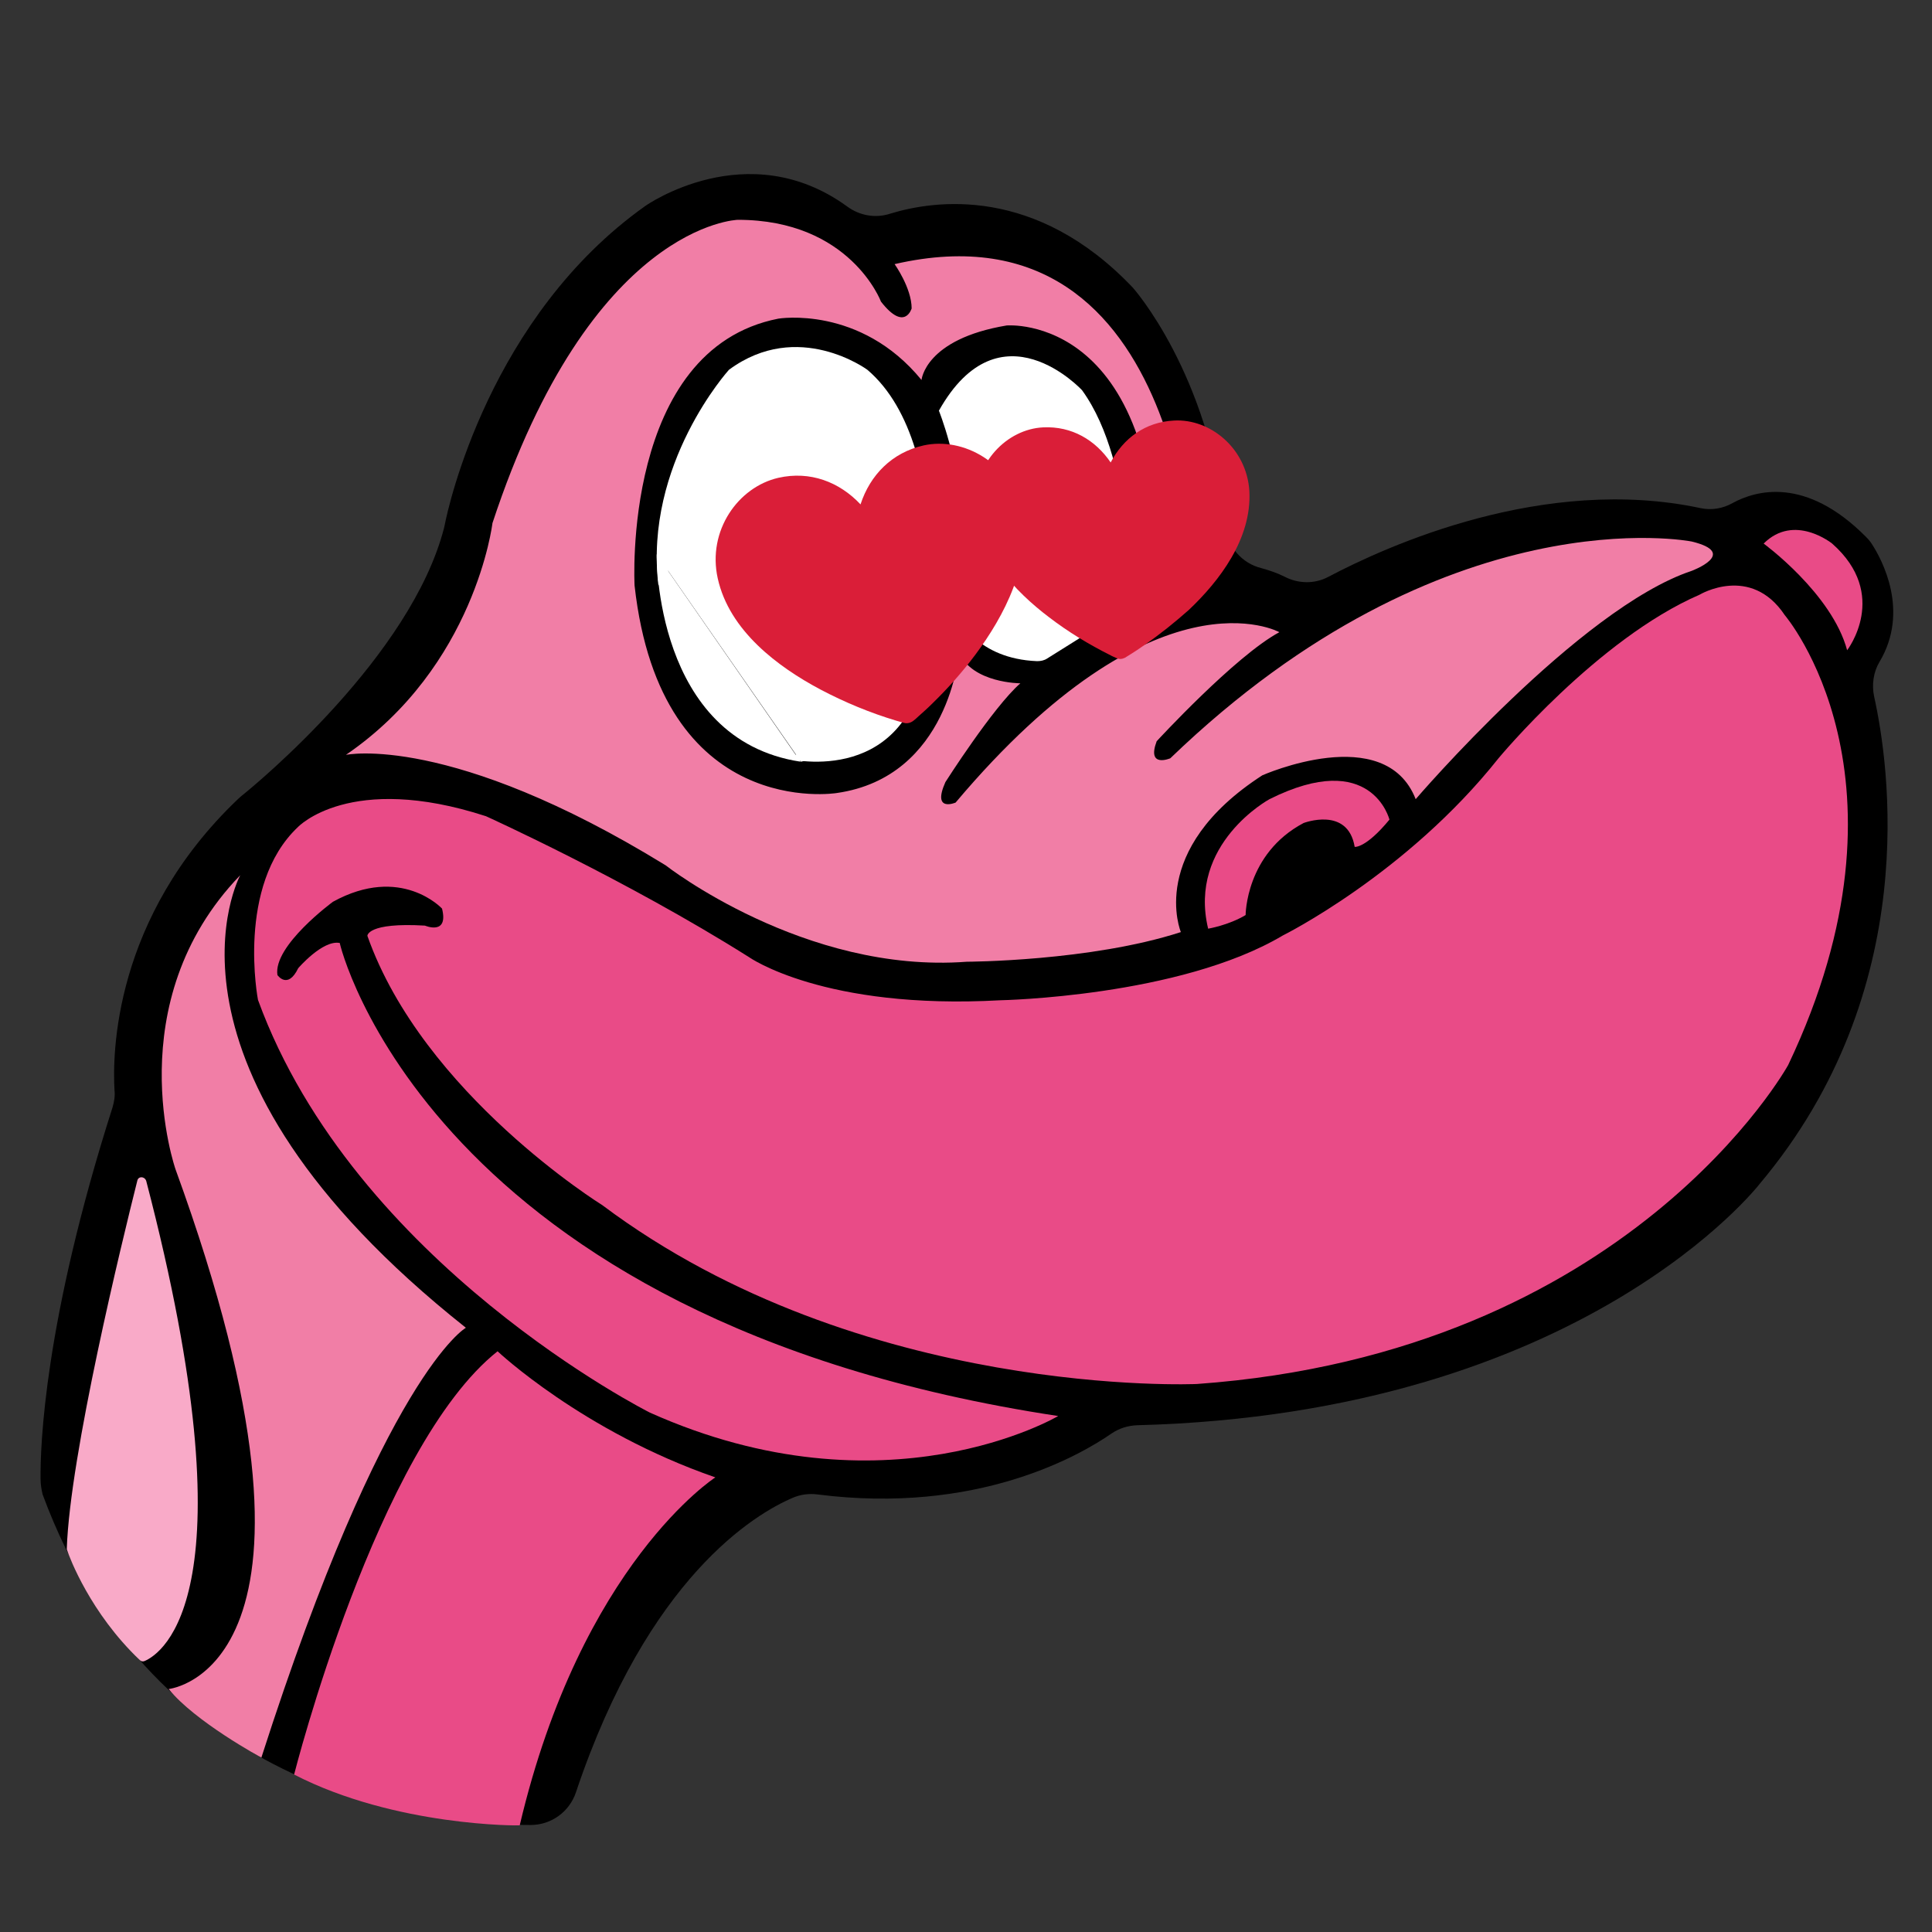 <?xml version="1.0" encoding="utf-8"?>
<!-- Generator: Adobe Illustrator 27.6.1, SVG Export Plug-In . SVG Version: 6.00 Build 0)  -->
<svg version="1.1" xmlns="http://www.w3.org/2000/svg" xmlns:xlink="http://www.w3.org/1999/xlink" x="0px" y="0px"
	 viewBox="0 0 566.9 566.9" style="enable-background:new 0 0 566.9 566.9;" xml:space="preserve">
<rect x="0" y="0" width="566.9" height="566.9" fill="#333333" stroke="none"/>
<style type="text/css">
	.st0{fill:#FFFFFF;}
	.st1{fill:#F17EA6;}
	.st2{fill:#E94B87;}
	.st3{fill:#F9AAC8;}
	.st4{fill:#DA1E38;}
</style>
<g id="Layer_2">
	<path d="M11.9,434c-0.1-9.5,1-46,21.1-109c0.5-1.7,0.8-3.4,0.6-5.1c-0.6-10.2-0.5-50.5,36.3-85.5c0.3-0.3,0.6-0.5,0.9-0.8
		c5-4,49.8-41.1,59.5-78.7c0.1-0.3,0.1-0.6,0.2-0.9c1-5.2,13.2-61.2,58.9-93.6c0,0,29.9-21.1,59.2,0.2c3.7,2.7,8.3,3.5,12.6,2.1
		c13-4,42.7-8.3,71.2,21.7c0,0,22.4,25,27.2,70.2c0.6,5.8,4.8,10.7,10.5,12.1c2.2,0.6,4.6,1.4,6.8,2.5c4,2.1,8.8,2.2,12.8,0.1
		c17.4-9.2,63.4-30,109.3-20.2c3.2,0.7,6.6,0.1,9.4-1.5c6.8-3.7,21.4-7.9,39.1,9.9c0.7,0.7,1.3,1.4,1.8,2.2
		c2.9,4.5,11.1,19.6,2.2,34.5c-1.8,3-2.3,6.7-1.6,10.1c4.4,19.8,14.4,86-33.5,143c0,0-51.9,67.5-182.7,70.9
		c-2.7,0.1-5.3,0.9-7.5,2.4c-9.4,6.5-39.5,23.9-86.4,17.9c-2.4-0.3-4.9,0-7.2,1c-11,4.7-42.4,23.2-63.6,86.4
		c-1.9,5.7-7.2,9.6-13.3,9.6c-28.9,0-110.4-8.3-143.2-97C12.2,437.2,11.9,435.6,11.9,434z"/>
	<path class="st0" d="M235,223.5c0,0,31.5-4.8,10.5-57.9c0,0-29.6-38.8-52.8-2.9"/>
	<path class="st0" d="M192.7,162.7"/>
	<path class="st0" d="M192.7,162.7c0,0-0.8,54.3,42.2,60.8"/>
	<path class="st0" d="M281.4,146.5c0,0,1.4,21.4,0,35c0,0,5.3,11.8,22.9,12.5c1.1,0,2.1-0.2,3-0.8c3.7-2.3,13.8-8.6,16-10.2
		c2.7-2,0,0,0,0s9.6-45.8-20.3-48.4C303,134.6,287.8,133,281.4,146.5"/>
</g>
<g id="Layer_3">
	<path class="st1" d="M49.5,495.6c0,0,55.5-5.6,2-152.5c0,0-17.1-48.9,19-86.3c0,0-30.6,56,66.2,132.8c0,0-23.8,13.4-60,126.1
		C76.7,515.8,57,505,49.5,495.6z"/>
	<path class="st2" d="M86.3,520.7c0,0,24.3-96.1,59.7-124.2c0,0,24.9,23.5,63.9,37c0,0-39.3,25.3-57.4,102.1
		C152.6,535.7,116,536,86.3,520.7z"/>
	<path class="st2" d="M310.5,415.5c0,0-50.6,30-119.8-1c0,0-86.7-43.5-115-121.1c0,0-6.5-33.5,11.7-50.7c0,0,15.2-16.2,55.2-3.2
		c0,0,41.1,18.6,77.1,41.3c0,0,21.9,15.6,73.9,12.7c0,0,52.5-1,82.8-19c0,0,36.3-18,63.3-52c0,0,29-35,59-48c0,0,15-9,25,6
		c0,0,41,47.9,1,132c0,0-46.5,84.5-173.5,93.6c0,0-98.5,4.5-174.5-52.5c0,0-52.5-32.5-68.9-79c0,0-0.1-4,16.9-3c0,0,7,3,5-5
		c0,0-12-13-32-2c0,0-17.6,12.9-16.3,21.5c0,0,3,4.4,6.1-2c0,0,7.2-8.4,12.2-7.4C99.5,276.5,125.5,387.5,310.5,415.5z"/>
	<path class="st1" d="M339.5,177.5c0,0,6-3,11-3c0,0-1-117-88-97c0,0,5,7,5,13c0,0-2,7-9-2c0,0-9-24-42-24c0,0-43,1-72,89
		c0,0-5,42-43,68c0,0,30.5-6.5,93.8,32.4c0,0,40.7,31.9,88.4,28.3c0,0,36.3-0.1,62.8-8.7c0,0-10.1-24,23.9-46c0,0,36-16,45,7
		c0,0,48-56,81-67c0,0,14-5.2,0-8.6c0,0-72-14.4-153,63.6c0,0-7,3-4-5c0,0,23-25,36-32c0,0-36-20-95,50c0,0-7,3-3-6c0,0,14-22,22-29
		c0,0-14,0-18-9c0,0-2.8,36.5-35.9,41.2c0,0-51.6,8.4-59.3-60.9c0,0-3.8-69.3,42.2-78.3c0,0,24-4,42,18c0,0,1-12,25-16
		C295.5,95.5,342.5,91.5,339.5,177.5z"/>
	<path class="st2" d="M517.5,159.5c0,0,20,14.6,24.5,31.3c0,0,12.6-16.3-4.4-31.3C537.6,159.5,526.5,150.5,517.5,159.5z"/>
	<path class="st2" d="M354.5,272.5c0,0,6-1,11-4c0,0,0-18,17-27c0,0,13-5,15,7c0,0,3.2,0.5,10.2-8c0,0-5.2-21-35.2-6
		C372.5,234.5,348.5,247.5,354.5,272.5z"/>
	<path class="st0" d="M193.2,171.8c0,0,12.8-24.3,36-16.3c0,0,20.3,11,18.3,44c0,0-2.5,19.5-17,23c0,0,34,9,41-27c0,0,10-64-17-87
		c0,0-20.3-15-40.6,0C213.9,108.5,188.9,136.1,193.2,171.8z"/>
	<path class="st0" d="M221.1,162.7c0,0-5.4,5.7,0,12.3c0,0,5.3,4.5,10.3,0c0,0,4.3-8.1-1.8-12.3
		C229.6,162.7,224.7,159.8,221.1,162.7z"/>
	<path class="st0" d="M298.5,146.5c0,0-9,3-7,11c0,0,2.2,9,10.6,8c0,0,7.9-2.7,6.2-11.9C308.3,153.6,307.5,146.5,298.5,146.5z"/>
	<path class="st0" d="M275.5,120.5c0,0,6,15,6,29c0,0,3.7-11.6,18.4-11.8c0,0,28.6,1.8,20.6,46.8c0,0,9-5,11-5c0,0,2-43-14-65
		C317.5,114.5,293.5,88.5,275.5,120.5z"/>
	<path class="st3" d="M40.3,346.4c-4.5,17.9-19.8,80.6-20.7,108c0,0.2,0,0.3,0.1,0.5c0.7,2.1,6.8,18.4,21.3,32.2
		c0.4,0.4,0.9,0.5,1.4,0.3c5.2-2.2,32.1-19.8,0.5-140.9C42.4,345.1,40.6,345.1,40.3,346.4z"/>
	<path class="st4" d="M273.8,206.2c-1.7,1.7-3.2,3-4.2,3.9c-0.5,0.5-1.1,1-1.6,1.4l0,0c-0.8,0.6-1.8,0.9-2.8,0.6
		c-0.7-0.2-1.4-0.4-2.1-0.6c-7.7-2.3-15.2-5.4-22.4-9.2c-12.4-6.6-26.7-17.2-30.1-32.6c-3.1-14,6-26.8,17.8-29.5
		c9.3-2.1,17.9,1.2,24.1,7.8c2.8-8.6,9.2-15.2,18.5-17.3c11.7-2.6,25.5,5.2,28.6,19.1c3.4,15.4-5,31-13.4,42.3
		C282.3,197.3,278.2,201.9,273.8,206.2z"/>
	<path class="st4" d="M335.9,189.2c-1.7,1.2-3.2,2.2-4.2,2.8c-0.5,0.3-1.1,0.7-1.6,1l0,0c-0.8,0.4-1.7,0.5-2.5,0.1
		c-0.6-0.3-1.2-0.5-1.7-0.8c-6.4-3.2-12.5-6.9-18.1-11.2c-9.9-7.5-20.7-18.8-21.4-32.7c-0.7-12.6,9.1-22.5,19.7-23
		c8.4-0.4,15.3,3.7,19.8,10.3c3.7-7.1,10.2-11.9,18.6-12.3c10.6-0.6,21.4,8.2,22.1,20.8c0.7,13.9-8.8,26.3-17.8,34.8
		C344.6,182.7,340.4,186.1,335.9,189.2z"/>
</g>
</svg>
